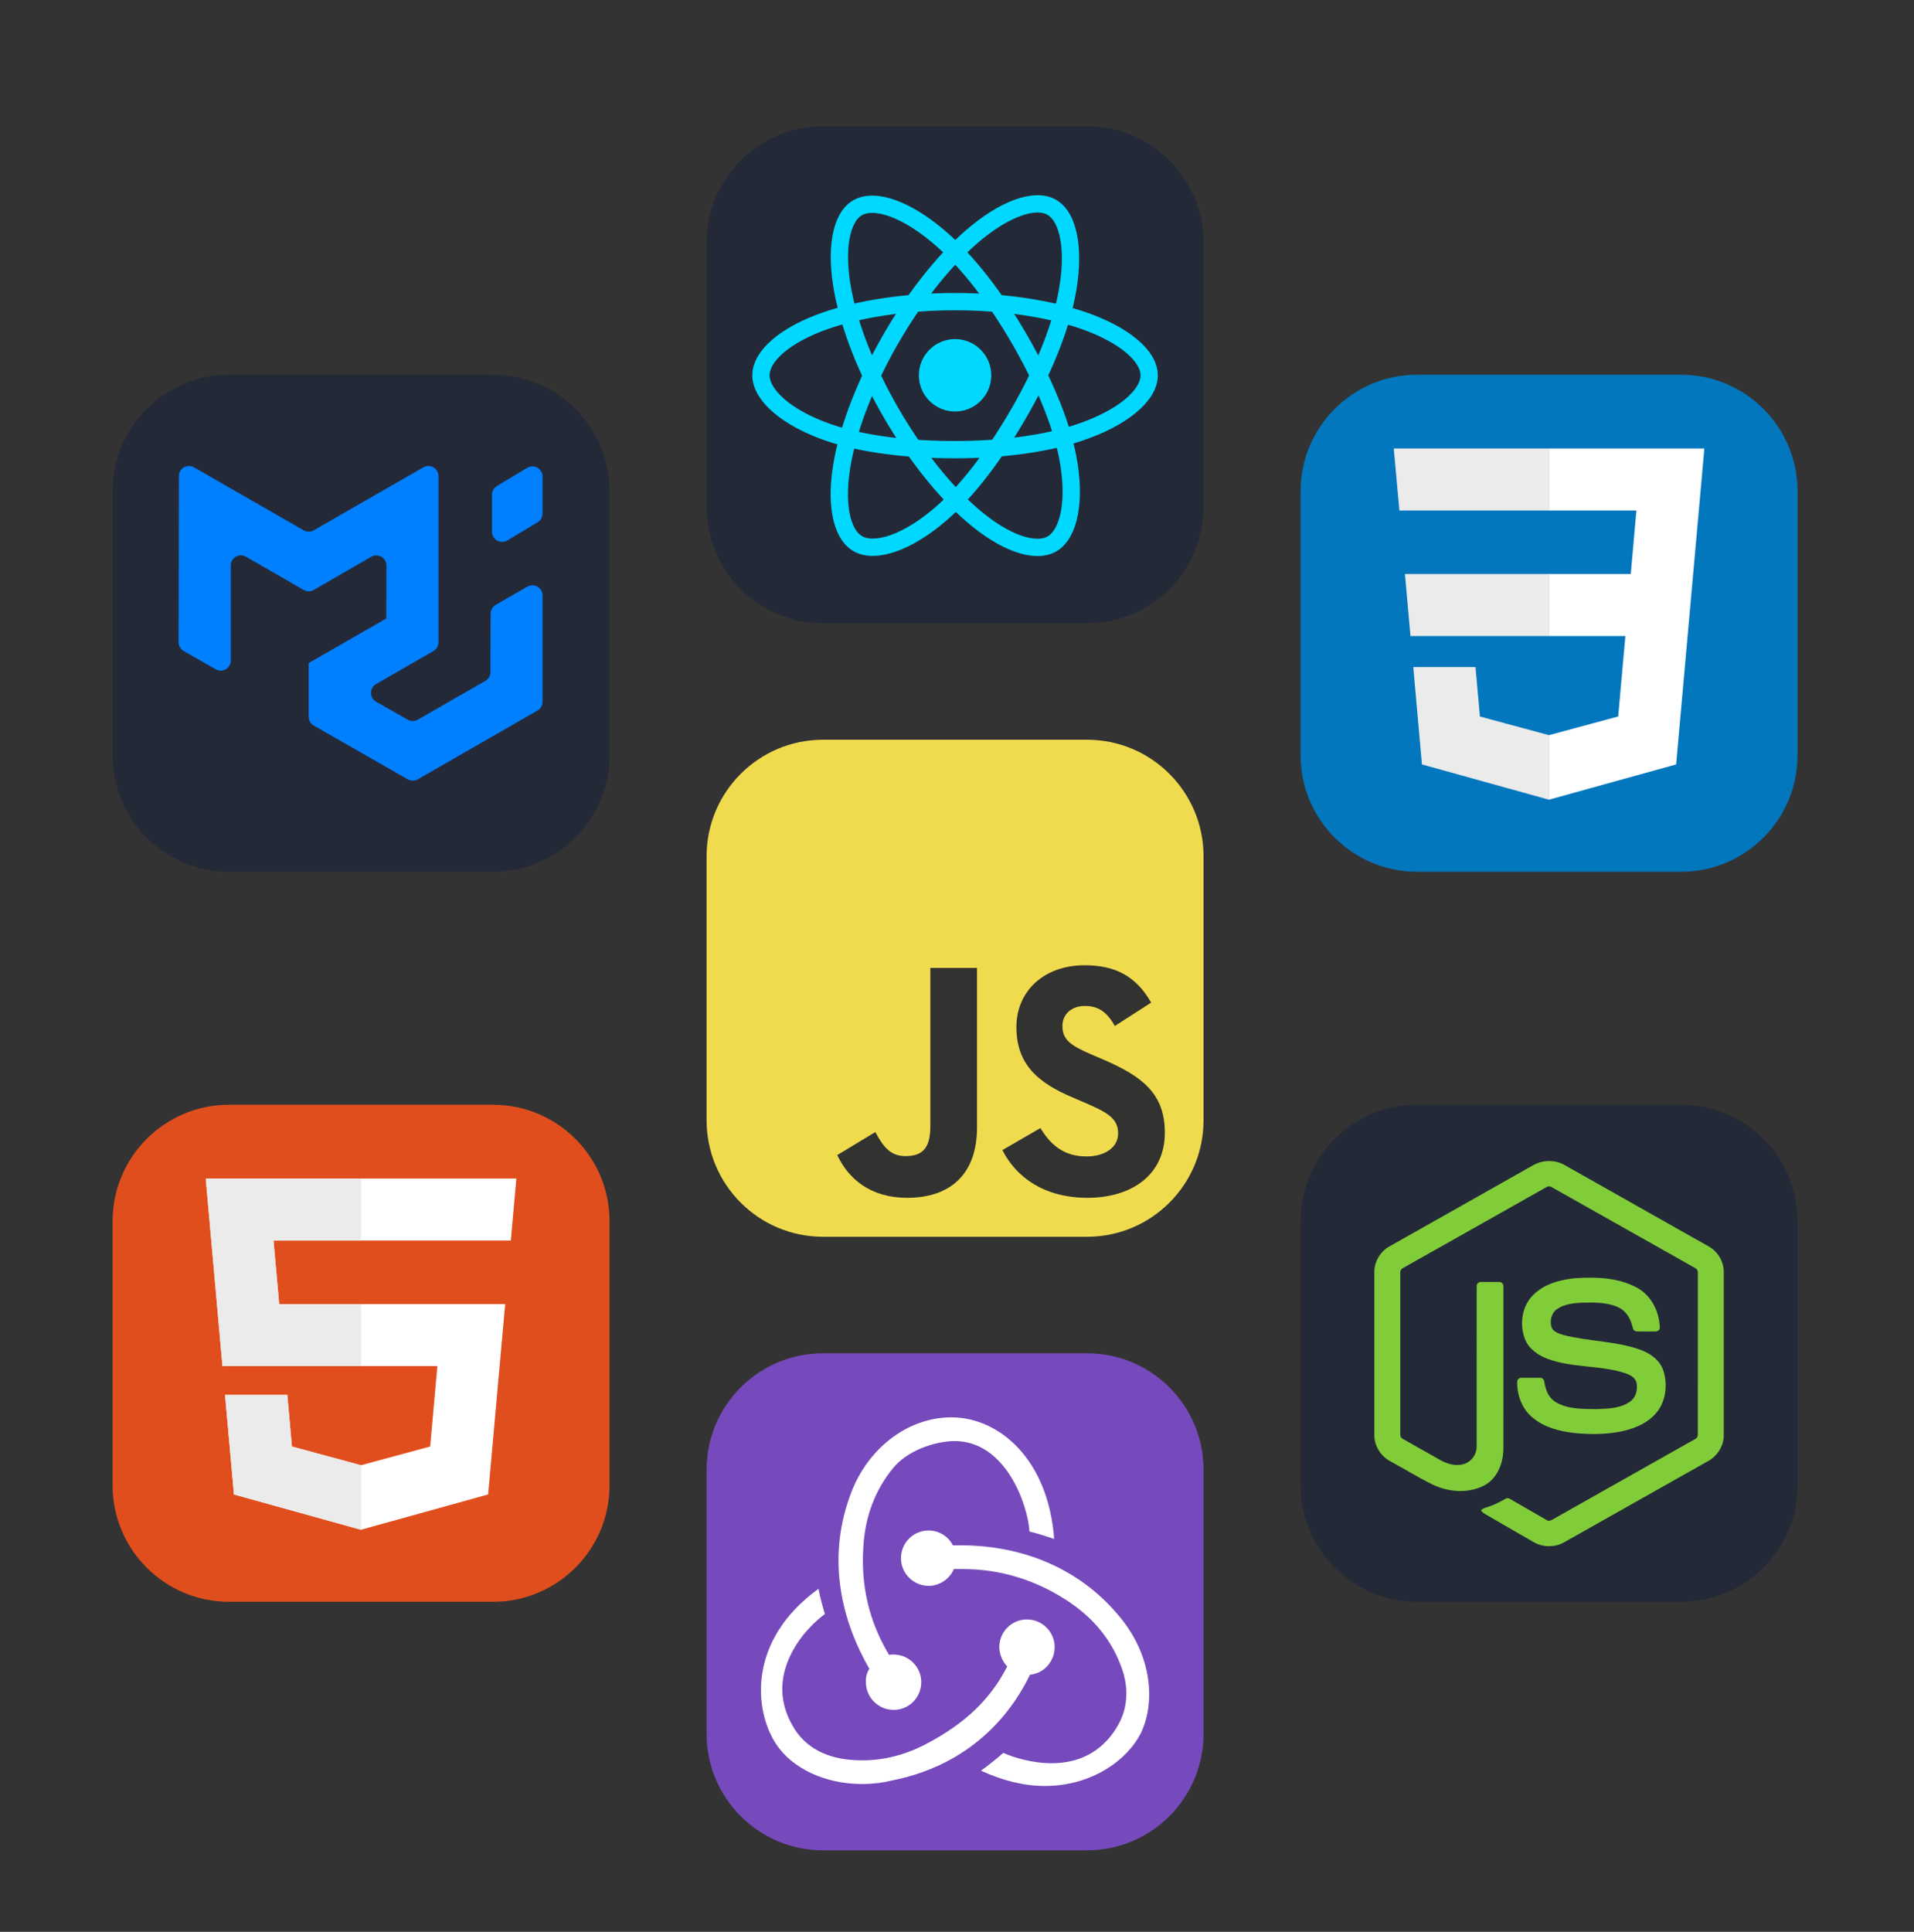 <svg width="986" height="995" viewBox="0 0 986 995" fill="none" xmlns="http://www.w3.org/2000/svg">
<rect x="0" y="0" width="986" height="995" fill="#333333" stroke="none"/>
<g id="skill__icon">
<g id="MaterialUI-Dark" clip-path="url(#clip0_1_137)">
<path id="muiOuter" d="M254 193H118C84.863 193 58 219.863 58 253V389C58 422.137 84.863 449 118 449H254C287.137 449 314 422.137 314 389V253C314 219.863 287.137 193 254 193Z" fill="#242938"/>
<path id="muiInner" fill-rule="evenodd" clip-rule="evenodd" d="M250.031 350.671C250.823 350.216 251.482 349.561 251.941 348.771C252.4 347.981 252.643 347.084 252.646 346.171L252.74 316.03C252.742 315.117 252.986 314.22 253.445 313.43C253.903 312.64 254.562 311.985 255.354 311.53L271.693 302.145C272.485 301.69 273.382 301.452 274.295 301.453C275.208 301.455 276.105 301.696 276.895 302.154C277.686 302.611 278.342 303.268 278.798 304.059C279.254 304.85 279.495 305.747 279.495 306.661V361.457C279.495 362.374 279.253 363.273 278.794 364.066C278.335 364.859 277.675 365.517 276.88 365.973L215.219 401.39C214.431 401.842 213.539 402.08 212.631 402.081C211.723 402.082 210.83 401.845 210.042 401.395L161.651 373.718C160.854 373.262 160.191 372.605 159.73 371.811C159.269 371.017 159.026 370.115 159.026 369.197V341.567C159.026 341.536 159.063 341.515 159.094 341.53C159.12 341.546 159.156 341.53 159.156 341.494V341.463C159.156 341.442 159.167 341.421 159.188 341.411L199.042 318.515C199.078 318.494 199.062 318.437 199.021 318.437C199.01 318.437 198.999 318.432 198.991 318.424C198.984 318.417 198.979 318.406 198.979 318.395L199.057 291.306C199.061 290.39 198.823 289.49 198.367 288.695C197.912 287.9 197.254 287.24 196.462 286.78C195.67 286.321 194.77 286.078 193.854 286.077C192.938 286.076 192.038 286.317 191.245 286.775L161.625 303.843C160.834 304.298 159.938 304.538 159.026 304.538C158.114 304.538 157.218 304.298 156.427 303.843L126.714 286.734C125.922 286.278 125.024 286.038 124.111 286.039C123.197 286.039 122.3 286.28 121.509 286.737C120.718 287.194 120.061 287.851 119.605 288.642C119.148 289.433 118.907 290.33 118.906 291.244V340.202C118.907 341.115 118.668 342.011 118.213 342.802C117.758 343.593 117.103 344.251 116.314 344.709C115.525 345.168 114.629 345.411 113.717 345.414C112.804 345.417 111.907 345.181 111.115 344.728L94.625 335.301C93.826 334.845 93.163 334.185 92.702 333.389C92.24 332.594 91.999 331.69 92 330.77L92.146 245.197C92.148 244.285 92.389 243.389 92.846 242.599C93.303 241.81 93.96 241.154 94.75 240.698C95.54 240.242 96.436 240.001 97.348 240C98.26 239.999 99.157 240.238 99.948 240.692L156.432 273.135C157.222 273.588 158.116 273.826 159.026 273.826C159.936 273.826 160.831 273.588 161.62 273.135L218.089 240.692C218.881 240.237 219.779 239.998 220.692 240C221.606 240.002 222.503 240.244 223.294 240.702C224.084 241.16 224.74 241.818 225.196 242.61C225.652 243.401 225.891 244.299 225.891 245.213V330.806C225.891 331.722 225.65 332.622 225.192 333.414C224.734 334.207 224.075 334.865 223.281 335.322L193.708 352.353C192.914 352.811 192.255 353.471 191.797 354.265C191.339 355.059 191.099 355.961 191.101 356.878C191.103 357.794 191.347 358.694 191.809 359.487C192.27 360.279 192.933 360.935 193.729 361.39L210.042 370.676C210.83 371.125 211.722 371.36 212.629 371.358C213.536 371.356 214.427 371.118 215.214 370.666L250.031 350.671ZM253.453 273.89C253.454 274.811 253.699 275.715 254.163 276.511C254.627 277.306 255.294 277.964 256.096 278.418C256.897 278.872 257.805 279.105 258.726 279.094C259.647 279.082 260.548 278.827 261.339 278.353L276.964 268.978C277.735 268.516 278.373 267.862 278.817 267.08C279.261 266.298 279.494 265.414 279.495 264.515V245.411C279.493 244.49 279.247 243.586 278.783 242.791C278.318 241.997 277.651 241.339 276.85 240.886C276.048 240.433 275.141 240.2 274.221 240.212C273.3 240.224 272.399 240.479 271.609 240.952L255.984 250.327C255.213 250.789 254.574 251.443 254.131 252.226C253.687 253.008 253.454 253.892 253.453 254.791V273.895V273.89Z" fill="#007FFF"/>
</g>
<g id="Redux" clip-path="url(#clip1_1_137)">
<path id="reduxOuter" d="M560 697H424C390.863 697 364 723.863 364 757V893C364 926.137 390.863 953 424 953H560C593.137 953 620 926.137 620 893V757C620 723.863 593.137 697 560 697Z" fill="#764ABC"/>
<g id="reduxInner">
<path id="Vector" d="M530.579 862.599C537.96 861.835 543.559 855.472 543.304 847.837C543.05 840.202 536.687 834.094 529.052 834.094H528.543C520.653 834.348 514.545 840.965 514.799 848.855C515.054 852.673 516.581 855.981 518.871 858.272C510.218 875.324 496.984 887.795 477.132 898.23C463.643 905.356 449.645 907.901 435.647 906.12C424.194 904.593 415.287 899.502 409.687 891.104C401.543 878.633 400.78 865.144 407.651 851.655C412.487 841.983 420.122 834.857 424.958 831.294C423.94 827.986 422.413 822.386 421.649 818.314C384.746 845.038 388.563 881.178 399.761 898.23C408.16 910.955 425.212 918.845 444.046 918.845C449.136 918.845 454.226 918.336 459.316 917.063C491.894 910.701 516.581 891.358 530.579 862.599Z" fill="white"/>
<path id="Vector_2" d="M575.372 831.04C556.03 808.388 527.525 795.917 494.948 795.917H490.876C488.585 791.336 483.749 788.282 478.405 788.282H477.896C470.006 788.537 463.898 795.154 464.152 803.044C464.407 810.679 470.769 816.787 478.405 816.787H478.914C484.513 816.533 489.349 812.97 491.385 808.134H495.966C515.308 808.134 533.633 813.733 550.176 824.677C562.901 833.076 572.064 844.02 577.154 857.254C581.481 867.943 581.226 878.378 576.645 887.286C569.519 900.775 557.557 908.156 541.777 908.156C531.597 908.156 521.926 905.102 516.835 902.811C514.036 905.356 508.946 909.428 505.383 911.973C516.326 917.063 527.525 919.863 538.214 919.863C562.647 919.863 580.717 906.374 587.589 892.885C594.97 878.124 594.461 852.673 575.372 831.04Z" fill="white"/>
<path id="Vector_3" d="M446.082 866.926C446.337 874.561 452.699 880.669 460.335 880.669H460.844C468.733 880.414 474.842 873.797 474.587 865.907C474.333 858.272 467.97 852.164 460.335 852.164H459.826C459.317 852.164 458.553 852.164 458.044 852.419C447.609 835.112 443.283 816.278 444.81 795.918C445.828 780.647 450.918 767.413 459.826 756.469C467.206 747.052 481.459 742.471 491.13 742.216C518.108 741.707 529.561 775.302 530.324 788.791C533.633 789.555 539.232 791.337 543.05 792.609C539.996 751.379 514.545 730 490.112 730C467.206 730 446.082 746.543 437.683 770.976C425.976 803.553 433.611 834.857 447.864 859.545C446.591 861.326 445.828 864.126 446.082 866.926Z" fill="white"/>
</g>
</g>
<g id="JavaScript" clip-path="url(#clip2_1_137)">
<path id="jsOuter" d="M560 381H424C390.863 381 364 407.863 364 441V577C364 610.137 390.863 637 424 637H560C593.137 637 620 610.137 620 577V441C620 407.863 593.137 381 560 381Z" fill="#F0DB4F"/>
<g id="jsInner">
<path id="Vector_4" d="M431.312 594.932L450.903 583.076C454.682 589.777 458.12 595.447 466.367 595.447C474.272 595.447 479.256 592.355 479.256 580.327V498.529H503.314V580.667C503.314 605.584 488.708 616.926 467.398 616.926C448.153 616.926 436.982 606.959 431.311 594.93" fill="#323330"/>
<path id="Vector_5" d="M516.381 592.354L535.969 581.013C541.126 589.434 547.828 595.62 559.684 595.62C569.653 595.62 576.009 590.636 576.009 583.762C576.009 575.514 569.479 572.592 558.481 567.782L552.468 565.203C535.111 557.815 523.597 548.535 523.597 528.945C523.597 510.901 537.345 497.153 558.826 497.153C574.12 497.153 585.118 502.481 593.022 516.4L574.291 528.429C570.166 521.04 565.7 518.119 558.826 518.119C551.78 518.119 547.312 522.587 547.312 528.429C547.312 535.646 551.78 538.568 562.09 543.037L568.104 545.614C588.553 554.379 600.067 563.313 600.067 583.418C600.067 605.072 583.055 616.928 560.2 616.928C537.861 616.928 523.426 606.274 516.381 592.354Z" fill="#323330"/>
</g>
</g>
<g id="NodeJS-Dark" clip-path="url(#clip3_1_137)">
<path id="nodeOuter" d="M866 569H730C696.863 569 670 595.863 670 629V765C670 798.137 696.863 825 730 825H866C899.137 825 926 798.137 926 765V629C926 595.863 899.137 569 866 569Z" fill="#242938"/>
<g id="nodeInner">
<path id="Vector_6" d="M789.878 600.116C794.797 597.301 801.203 597.288 806.117 600.116C830.839 614.086 855.569 628.033 880.287 642.011C884.937 644.63 888.046 649.804 887.999 655.161V739.206C888.034 744.785 884.617 750.083 879.712 752.642C855.071 766.535 830.442 780.444 805.805 794.337C800.786 797.207 794.251 796.986 789.387 793.88C782 789.598 774.6 785.336 767.212 781.058C765.702 780.158 764 779.442 762.935 777.978C763.877 776.708 765.562 776.55 766.931 775.995C770.014 775.014 772.847 773.44 775.679 771.913C776.396 771.423 777.27 771.611 777.957 772.049C784.274 775.671 790.536 779.399 796.874 782.986C798.226 783.767 799.595 782.73 800.751 782.086C824.931 768.419 849.141 754.805 873.318 741.134C874.214 740.703 874.709 739.752 874.636 738.771C874.653 711.046 874.64 683.317 874.645 655.592C874.747 654.479 874.103 653.455 873.096 652.999C848.541 639.17 823.997 625.321 799.446 611.488C798.575 610.889 797.426 610.888 796.554 611.484C772.002 625.321 747.464 639.183 722.912 653.011C721.909 653.468 721.236 654.475 721.355 655.592C721.36 683.317 721.355 711.046 721.355 738.775C721.268 739.756 721.801 740.687 722.691 741.109C729.242 744.824 735.802 748.513 742.358 752.216C746.052 754.203 750.586 755.385 754.656 753.862C758.246 752.574 760.763 748.909 760.695 745.097C760.729 717.534 760.678 689.967 760.72 662.408C760.631 661.184 761.791 660.173 762.981 660.289C766.129 660.267 769.281 660.246 772.429 660.297C773.743 660.267 774.647 661.585 774.485 662.817C774.472 690.555 774.519 718.293 774.464 746.03C774.472 753.423 771.435 761.467 764.597 765.084C756.174 769.447 745.762 768.522 737.44 764.338C730.236 760.742 723.36 756.498 716.284 752.646C711.366 750.101 707.966 744.782 708.001 739.207V655.161C707.949 649.693 711.183 644.425 715.976 641.845C740.613 627.941 765.246 614.026 789.878 600.116Z" fill="#81CD39"/>
<path id="Vector_7" d="M811.372 658.335C822.117 657.643 833.62 657.926 843.289 663.219C850.776 667.275 854.926 675.789 855.058 684.106C854.849 685.227 853.676 685.846 852.605 685.769C849.488 685.765 846.369 685.812 843.252 685.748C841.929 685.799 841.161 684.58 840.995 683.411C840.099 679.431 837.928 675.49 834.183 673.57C828.433 670.692 821.767 670.837 815.497 670.897C810.92 671.139 805.998 671.536 802.12 674.227C799.143 676.266 798.239 680.382 799.301 683.697C800.303 686.077 803.05 686.845 805.299 687.553C818.248 690.94 831.97 690.602 844.672 695.059C849.931 696.876 855.075 700.409 856.875 705.915C859.23 713.295 858.198 722.115 852.947 728.039C848.689 732.914 842.488 735.568 836.303 737.009C828.075 738.844 819.536 738.891 811.18 738.076C803.323 737.18 795.146 735.116 789.081 729.763C783.894 725.259 781.361 718.241 781.612 711.469C781.672 710.325 782.811 709.527 783.907 709.621C787.046 709.596 790.186 709.587 793.325 709.626C794.58 709.536 795.509 710.62 795.574 711.802C796.152 715.593 797.577 719.573 800.884 721.82C807.264 725.937 815.271 725.655 822.577 725.77C828.63 725.502 835.425 725.421 840.364 721.42C842.97 719.138 843.742 715.32 843.038 712.036C842.275 709.263 839.374 707.971 836.883 707.126C824.1 703.083 810.224 704.55 797.565 699.977C792.425 698.161 787.455 694.727 785.481 689.447C782.726 681.974 783.988 672.73 789.789 667.006C795.445 661.312 803.609 659.12 811.372 658.335Z" fill="#81CD39"/>
</g>
</g>
<g id="React-Dark" clip-path="url(#clip4_1_137)">
<path id="reactOuter" d="M560 65H424C390.863 65 364 91.863 364 125V261C364 294.137 390.863 321 424 321H560C593.137 321 620 294.137 620 261V125C620 91.863 593.137 65 560 65Z" fill="#242938"/>
<path id="reactCirle" d="M492.001 211.951C502.305 211.951 510.657 203.598 510.657 193.295C510.657 182.992 502.305 174.639 492.001 174.639C481.698 174.639 473.345 182.992 473.345 193.295C473.345 203.598 481.698 211.951 492.001 211.951Z" fill="#00D8FF"/>
<g id="reactInner">
<path id="Vector_8" fill-rule="evenodd" clip-rule="evenodd" d="M492.002 155.363C517.05 155.363 540.319 158.957 557.864 164.998C579.003 172.275 592 183.306 592 193.295C592 203.704 578.226 215.423 555.525 222.944C538.363 228.63 515.779 231.598 492.002 231.598C467.624 231.598 444.539 228.812 427.183 222.881C405.226 215.376 392 203.506 392 193.295C392 183.387 404.41 172.441 425.251 165.175C442.862 159.035 466.705 155.363 491.998 155.363H492.002Z" stroke="#00D8FF" stroke-width="8.911"/>
<path id="Vector_9" fill-rule="evenodd" clip-rule="evenodd" d="M458.981 174.438C471.495 152.74 486.232 134.378 500.23 122.197C517.094 107.521 533.144 101.773 541.796 106.762C550.813 111.962 554.084 129.75 549.259 153.171C545.614 170.879 536.9 191.925 525.021 212.523C512.842 233.641 498.897 252.247 485.09 264.315C467.619 279.587 450.728 285.114 441.883 280.013C433.3 275.067 430.018 258.846 434.136 237.161C437.615 218.838 446.345 196.349 458.977 174.438H458.981Z" stroke="#00D8FF" stroke-width="8.911"/>
<path id="Vector_10" fill-rule="evenodd" clip-rule="evenodd" d="M459.012 212.578C446.463 190.904 437.919 168.962 434.353 150.752C430.06 128.811 433.095 112.036 441.74 107.032C450.748 101.816 467.792 107.866 485.674 123.744C499.194 135.748 513.077 153.805 524.99 174.383C537.204 195.481 546.358 216.856 549.919 234.844C554.425 257.608 550.778 275.001 541.941 280.116C533.367 285.08 517.676 279.825 500.945 265.427C486.809 253.263 471.685 234.468 459.012 212.578Z" stroke="#00D8FF" stroke-width="8.911"/>
</g>
</g>
<g id="HTML" clip-path="url(#clip5_1_137)">
<path id="htmlOuter" d="M254 569H118C84.863 569 58 595.863 58 629V765C58 798.137 84.863 825 118 825H254C287.137 825 314 798.137 314 765V629C314 595.863 287.137 569 254 569Z" fill="#E14E1D"/>
<g id="htmlInner">
<path id="Vector_11" d="M106 607L114.61 703.593H225.32L221.605 745.023L185.959 754.661L150.38 745.037L148.001 718.435H115.939L120.524 769.716L185.951 787.888L251.461 769.716L260.244 671.655H143.824L140.901 638.945H263.041H263.139L266 607H106Z" fill="white"/>
<path id="Vector_12" d="M186 607H106L114.61 703.593H186V671.655H143.824L140.901 638.945H186V607Z" fill="#EBEBEB"/>
<path id="Vector_13" d="M186 754.647L185.959 754.661L150.38 745.037L148.001 718.435H115.939L120.524 769.716L185.951 787.888L186 787.874V754.647Z" fill="#EBEBEB"/>
</g>
</g>
<g id="CSS" clip-path="url(#clip6_1_137)">
<path id="cssOuter" d="M866 193H730C696.863 193 670 219.863 670 253V389C670 422.137 696.863 449 730 449H866C899.137 449 926 422.137 926 389V253C926 219.863 899.137 193 866 193Z" fill="#0277BD"/>
<g id="cssInner">
<path id="Vector_14" d="M723.753 295.651L726.615 327.593H798.096V295.651H723.753Z" fill="#EBEBEB"/>
<path id="Vector_15" d="M798.095 231H797.985H718L720.904 262.942H798.095V231Z" fill="#EBEBEB"/>
<path id="Vector_16" d="M798.095 411.841V378.608L797.955 378.645L762.381 369.04L760.107 343.564H742.821H728.042L732.517 393.718L797.948 411.882L798.095 411.841Z" fill="#EBEBEB"/>
<path id="Vector_17" d="M837.318 327.593L833.61 369.019L797.985 378.635V411.866L863.468 393.718L863.948 388.321L871.454 304.229L872.233 295.651L878 231H797.985V262.942H842.994L840.088 295.651H797.985V327.593H837.318Z" fill="white"/>
</g>
</g>
</g>
<defs>
<clipPath id="clip0_1_137">
<rect width="256" height="256" fill="white" transform="translate(58 193)"/>
</clipPath>
<clipPath id="clip1_1_137">
<rect width="256" height="256" fill="white" transform="translate(364 697)"/>
</clipPath>
<clipPath id="clip2_1_137">
<rect width="256" height="256" fill="white" transform="translate(364 381)"/>
</clipPath>
<clipPath id="clip3_1_137">
<rect width="256" height="256" fill="white" transform="translate(670 569)"/>
</clipPath>
<clipPath id="clip4_1_137">
<rect width="256" height="256" fill="white" transform="translate(364 65)"/>
</clipPath>
<clipPath id="clip5_1_137">
<rect width="256" height="256" fill="white" transform="translate(58 569)"/>
</clipPath>
<clipPath id="clip6_1_137">
<rect width="256" height="256" fill="white" transform="translate(670 193)"/>
</clipPath>
</defs>
</svg>
